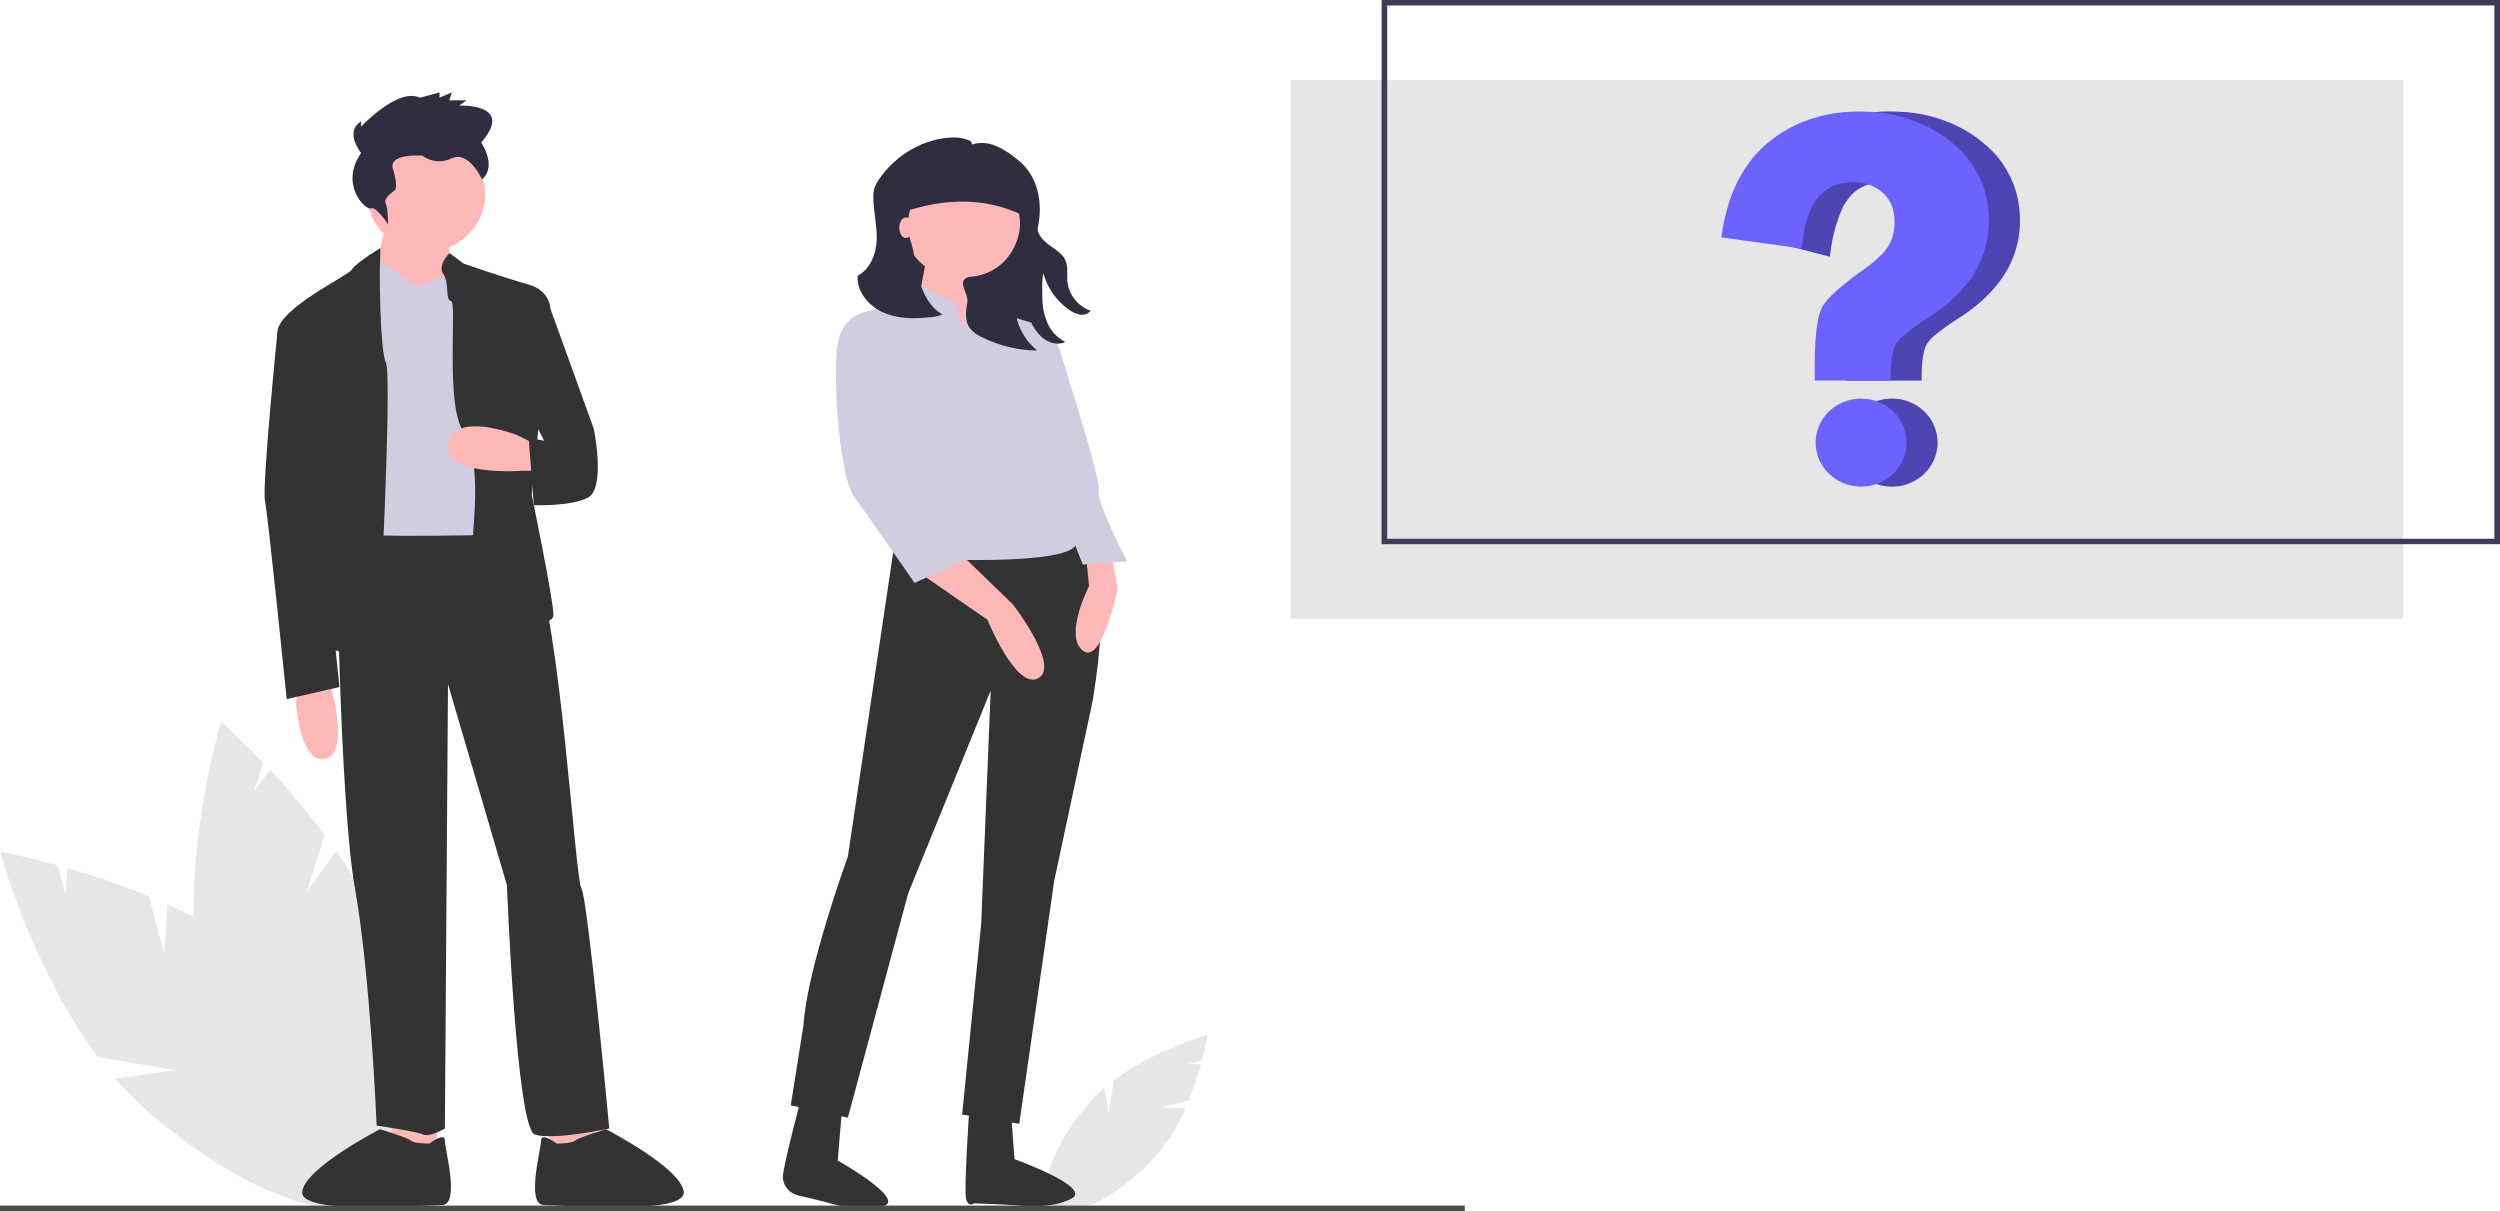 <svg width="770" height="373" viewBox="0 0 770 373" fill="none" xmlns="http://www.w3.org/2000/svg">
<g clip-path="url(#clip0)">
<path d="M740.214 24.694H397.477V190.624H740.214V24.694Z" fill="#E6E6E6"/>
<path d="M358.071 341.109L366.188 338.844C367.629 335.232 368.858 331.545 369.869 327.799L366.057 327.665L370.213 326.505C371.416 321.861 371.91 318.713 371.91 318.713C371.91 318.713 355.446 323.46 343.048 332.726L341.518 343.117L340.055 335.127C338.705 336.287 337.433 337.527 336.244 338.841C324.308 352.128 319.114 366.674 324.643 371.331C330.172 375.987 344.329 368.99 356.265 355.702C359.959 351.388 362.948 346.55 365.128 341.358L358.071 341.109Z" fill="#E6E6E6"/>
<path d="M50.525 293.766L45.898 276.096C37.694 272.729 29.3 269.814 20.756 267.362L20.172 275.574L17.803 266.527C7.208 263.598 0 262.307 0 262.307C0 262.307 9.736 298.156 30.157 325.563L53.952 329.61L35.467 332.191C38.036 335.184 40.798 338.018 43.736 340.676C73.442 367.375 106.53 379.625 117.639 368.036C128.748 356.448 113.672 325.41 83.965 298.711C74.756 290.433 63.187 283.791 51.606 278.564L50.525 293.766Z" fill="#E6E6E6"/>
<path d="M94.53 274.577L100.003 257.135C94.777 250.146 89.148 243.449 83.143 237.075L78.259 243.812L81.061 234.882C73.555 227.071 68.073 222.359 68.073 222.359C68.073 222.359 57.27 257.92 60.12 291.603L78.329 306.976L61.127 299.934C61.729 303.782 62.581 307.59 63.676 311.336C74.853 349.06 96.639 376.106 112.335 371.746C128.031 367.386 131.695 333.27 120.517 295.546C117.052 283.851 110.695 272.375 103.572 262.104L94.53 274.577Z" fill="#E6E6E6"/>
<path d="M168.554 347.592L170.465 355.918L183.84 354.992L182.885 345.742L168.554 347.592Z" fill="#FFB8B8"/>
<path d="M135.117 347.592L133.206 355.918L119.83 354.992L120.786 345.742L135.117 347.592Z" fill="#FFB8B8"/>
<path d="M131.295 77.478C141.32 77.478 149.447 69.609 149.447 59.903C149.447 50.196 141.32 42.327 131.295 42.327C121.27 42.327 113.143 50.196 113.143 59.903C113.143 69.609 121.27 77.478 131.295 77.478Z" fill="#FFB8B8"/>
<path d="M119.83 64.528L115.054 85.804L138.938 93.204L137.982 66.378L119.83 64.528Z" fill="#FFB8B8"/>
<path d="M128.429 88.579L116.409 79.767C116.409 79.767 114.098 76.553 113.143 79.329C112.188 82.104 103.589 92.279 103.589 92.279L110.277 168.133L160.911 169.058C160.911 169.058 141.126 80.633 138.599 83.681C136.072 86.729 129.384 86.729 128.429 88.579Z" fill="#D0CDE1"/>
<path d="M138.46 77.941C138.46 77.941 134.639 81.641 136.55 84.416C138.46 87.191 137.027 92.337 138.938 92.771C140.849 93.204 137.027 124.656 142.759 132.981C148.492 141.307 145.626 162.583 145.626 166.283C145.626 169.983 151.358 192.184 151.358 192.184C151.358 192.184 170.465 194.034 170.465 189.409C170.465 184.784 163.778 152.407 163.778 152.407L169.51 95.054C169.51 95.054 169.51 89.504 162.822 87.654C156.135 85.804 142.759 81.179 142.759 81.179L138.46 77.941Z" fill="#333333"/>
<path d="M165.688 145.007H160.911C160.911 145.007 136.072 146.857 137.983 136.682C139.893 126.506 159.001 133.906 159.001 133.906L164.733 136.682L165.688 145.007Z" fill="#FFB8B8"/>
<path d="M117.168 76.385C117.168 76.385 109.322 81.179 108.366 83.029C107.411 84.879 85.437 95.054 85.437 102.455C85.437 109.855 92.125 118.181 92.125 118.181L100.723 199.585C100.723 199.585 115.054 204.21 116.009 200.51C116.965 196.81 120.786 115.405 118.875 111.705C116.965 108.005 116.965 83.954 116.965 83.954L117.168 76.385Z" fill="#333333"/>
<path d="M92.125 210.685L91.17 216.236C91.17 216.236 92.125 234.737 99.768 233.811C107.411 232.886 102.634 214.385 102.634 214.385L101.679 210.685H92.125Z" fill="#FFB8B8"/>
<path d="M103.589 163.508C103.589 163.508 104.545 246.762 109.322 273.589C114.098 300.415 116.009 346.667 116.009 346.667C116.009 346.667 128.429 348.517 130.34 349.443C132.25 350.368 137.027 347.592 137.027 347.592L137.983 210.685L156.135 272.664C156.135 272.664 159.001 347.592 164.733 349.443C170.465 351.293 187.662 347.592 187.662 347.592C187.662 347.592 180.974 276.364 179.063 273.589C177.153 270.813 172.376 189.409 164.733 174.609L161.867 164.433C161.867 164.433 107.411 166.283 103.589 163.508Z" fill="#333333"/>
<path d="M171.42 352.218C171.42 352.218 166.644 348.517 166.644 351.293C166.644 354.068 161.867 371.181 167.599 371.181C173.331 371.181 211.546 374.419 210.59 367.018C209.635 359.618 186.646 347.801 186.646 347.801C186.646 347.801 178.108 350.368 177.153 351.293C176.197 352.218 171.42 352.218 171.42 352.218Z" fill="#333333"/>
<path d="M132.25 352.218C132.25 352.218 137.027 348.517 137.027 351.293C137.027 354.068 141.804 371.181 136.072 371.181C130.34 371.181 92.125 374.419 93.08 367.018C94.036 359.618 117.025 347.801 117.025 347.801C117.025 347.801 125.563 350.368 126.518 351.293C127.474 352.218 132.25 352.218 132.25 352.218Z" fill="#333333"/>
<path d="M162.822 94.129L169.51 95.054L182.885 132.056C182.885 132.056 186.706 150.557 180.974 153.332C175.242 156.107 164.423 155.565 164.423 155.565L162.822 134.831L167.599 135.756L162.822 126.506V94.129Z" fill="#333333"/>
<path d="M90.214 98.754L85.437 102.455C85.437 102.455 80.66 149.632 81.616 154.257C82.571 158.883 88.303 215.311 88.303 215.311L104.545 211.61L93.08 99.68L90.214 98.754Z" fill="#333333"/>
<path d="M111.214 47.128C111.214 47.128 105.929 40.636 111.214 37.391V39.014C111.214 39.014 122.538 26.842 129.333 30.088L135.373 28.465V30.088L139.148 28.465L138.393 30.899H143.678L141.413 32.522C141.413 32.522 158.778 31.711 148.208 43.882C148.208 43.882 153.232 51.18 148.455 55.24C148.455 55.24 144.433 46.316 139.148 48.751C137.716 49.47 136.101 49.776 134.495 49.633C132.889 49.489 131.359 48.901 130.088 47.939C130.088 47.939 119.518 47.128 121.028 51.996C122.538 56.865 121.783 58.488 121.783 58.488C121.783 58.488 118.008 60.922 118.763 62.545C119.518 64.168 119.518 69.037 119.518 69.037C119.518 69.037 115.743 63.357 114.233 64.168C112.724 64.98 104.419 56.865 111.214 47.128Z" fill="#2F2E41"/>
<path d="M318.332 105.227L278.161 106.193L272.754 59.813H318.332V105.227Z" fill="#2F2E41"/>
<path d="M275.81 165.35L261.147 263.789C261.147 263.789 248.439 298.81 247.461 315.847L243.551 340.457L261.147 344.243L279.72 275.147L305.136 212.676L302.204 284.612L296.338 343.296L313.934 346.136L324.687 271.361L336.418 216.462C336.418 216.462 345.215 169.136 331.53 164.404L275.81 165.35Z" fill="#333333"/>
<path d="M259.97 334.416L258.013 357.454C258.013 357.454 278.953 369.175 272.234 371.447C265.516 373.72 256.32 370.796 254.439 370.28C252.452 369.735 248.744 368.865 245.938 368.221C244.639 367.933 243.47 367.25 242.601 366.272C241.733 365.293 241.211 364.071 241.112 362.785L241.107 362.7C240.938 359.865 247.543 335.23 247.543 335.23L259.97 334.416Z" fill="#333333"/>
<path d="M310.819 334.992L312.468 357.021C312.468 357.021 336.312 365.599 330.166 369.072C324.019 372.545 314.416 371.378 312.468 371.219C308.876 370.926 299.937 370.634 299.937 370.634C299.937 370.634 298.284 372.019 297.559 369.268C296.833 366.516 298.526 341.939 298.526 341.939L310.819 334.992Z" fill="#333333"/>
<path d="M296.338 85.843C306.596 85.843 314.912 77.791 314.912 67.859C314.912 57.926 306.596 49.875 296.338 49.875C286.08 49.875 277.765 57.926 277.765 67.859C277.765 77.791 286.08 85.843 296.338 85.843Z" fill="#FFB8B8"/>
<path d="M285.585 78.27L281.675 99.094L298.293 106.666L302.203 80.164L285.585 78.27Z" fill="#FFB8B8"/>
<path d="M283.63 176.709L304.159 190.906C304.159 190.906 312.956 212.676 319.799 208.89C326.642 205.104 311.979 186.174 311.979 186.174L295.361 170.083L283.63 176.709Z" fill="#FFB8B8"/>
<path d="M342.283 170.083L344.238 181.441C344.238 181.441 339.35 205.104 333.485 200.372C327.62 195.639 335.44 180.495 335.44 180.495L334.462 171.03L342.283 170.083Z" fill="#FFB8B8"/>
<path d="M296.338 100.987L294.383 93.415L282.653 87.736L278.743 92.468L266.034 96.254L280.698 171.976C280.698 171.976 330.552 174.816 331.53 167.243C332.507 159.671 321.754 138.848 321.754 138.848C321.754 138.848 324.687 128.436 323.709 122.757L319.799 100.04L304.159 95.308L300.587 91.123L297.316 96.254L296.338 100.987Z" fill="#D0CDE1"/>
<path d="M268.967 98.147L266.034 96.254C266.034 96.254 260.169 97.201 258.214 104.773C256.259 112.345 258.214 146.42 263.102 153.046C267.989 159.671 281.675 179.548 281.675 179.548L300.248 171.029L280.698 149.259L275.81 121.81L268.967 98.147Z" fill="#D0CDE1"/>
<path d="M311.979 101.933L319.799 100.04C319.799 100.04 324.687 101.933 326.642 108.559C328.597 115.185 339.35 148.313 338.373 151.153C337.395 153.992 347.171 172.923 347.171 172.923L333.485 173.869L325.665 153.992L317.844 134.115L311.979 101.933Z" fill="#D0CDE1"/>
<path d="M264.147 84.937C268.064 82.855 269.887 78.18 270.017 73.855C270.147 69.53 269.064 65.249 268.978 60.923C268.935 60.038 269.013 59.151 269.21 58.286C269.535 57.212 270.041 56.198 270.708 55.284C275.802 47.727 284.656 42.411 293.982 42.327C295.33 42.31 296.668 42.548 297.921 43.028C298.885 43.402 299.2 43.356 299.385 44.503C301.594 43.797 303.99 43.871 306.149 44.711C308.287 45.553 310.281 46.703 312.064 48.122C313.123 48.885 314.123 49.723 315.054 50.629C319.983 55.573 321.118 63.192 319.69 69.923C319.226 72.112 321.453 74.224 323.296 75.568C325.139 76.912 327.267 78.147 328.172 80.201C329.042 82.178 328.564 84.439 328.74 86.581C328.936 88.606 329.714 90.538 330.984 92.158C332.254 93.778 333.967 95.022 335.929 95.749C335.529 96.213 335.006 96.564 334.418 96.764C333.829 96.965 333.195 97.008 332.583 96.889C331.305 96.628 330.11 96.077 329.096 95.281C325.281 92.544 322.552 88.623 321.363 84.172C320.822 86.556 321.032 89.015 321.052 91.456C321.005 94.18 321.523 96.885 322.576 99.411C323.646 101.949 325.608 104.041 328.114 105.316C325.697 106.463 323.033 105.632 320.984 103.941C319.021 102.136 317.602 99.848 316.881 97.321C315.506 93.289 314.949 89.037 315.239 84.8C312.99 88.465 312.169 92.788 312.922 96.989C313.709 101.272 316.018 105.153 319.45 107.961C313.466 107.912 307.582 106.477 302.288 103.776C300.921 103.176 299.716 102.277 298.768 101.151C297.064 98.862 297.467 95.742 297.945 92.959C298.323 90.759 295.483 87.578 297.109 85.998C297.593 85.536 298.238 85.267 298.917 85.246C301.362 85.069 303.732 84.35 305.845 83.144C307.957 81.939 309.755 80.279 311.1 78.294C312.975 75.564 314.04 72.388 314.179 69.112C314.178 66.706 313.64 64.329 312.603 62.144C311.566 59.958 310.053 58.015 308.169 56.447C306.285 54.88 304.073 53.724 301.685 53.061C299.297 52.397 296.79 52.24 294.334 52.601C291.877 52.962 289.531 53.832 287.454 55.152C285.377 56.472 283.619 58.211 282.3 60.249C280.981 62.288 280.132 64.578 279.811 66.963C279.491 69.348 279.705 71.772 280.441 74.07C281.028 75.919 281.448 77.813 281.698 79.732C281.992 81.959 282.46 84.161 283.098 86.319C284.328 90.467 286.413 94.7 290.269 96.863C288.921 97.422 287.472 97.719 286.005 97.737C281.166 98.254 276.076 98.14 271.696 96.082C267.316 94.024 263.835 89.641 264.147 84.937Z" fill="#2F2E41"/>
<path d="M274.707 66.577C288.604 61.184 302.306 60.033 315.65 66.577V55.706C315.65 53.828 314.879 52.027 313.508 50.7C312.136 49.372 310.276 48.626 308.337 48.626H280.484C279.725 48.626 278.974 48.77 278.273 49.051C277.572 49.333 276.935 49.745 276.399 50.264C275.862 50.783 275.437 51.4 275.146 52.079C274.856 52.757 274.707 53.485 274.707 54.219V66.577Z" fill="#2F2E41"/>
<path d="M279.032 73.309C280.163 73.309 281.08 71.889 281.08 70.136C281.08 68.383 280.163 66.963 279.032 66.963C277.9 66.963 276.983 68.383 276.983 70.136C276.983 71.889 277.9 73.309 279.032 73.309Z" fill="#FFB8B8"/>
<path d="M451.155 371.32H0V373H451.155V371.32Z" fill="#4D4D4E"/>
<path d="M770 167.611H425.526V0H770V167.611ZM427.261 165.931H768.265V1.68H427.261V165.931Z" fill="#3F3D56"/>
<path d="M596.765 136.335C596.763 139.016 595.941 141.636 594.401 143.864C592.862 146.092 590.675 147.828 588.117 148.853C585.559 149.878 582.745 150.145 580.029 149.622C577.314 149.099 574.82 147.808 572.863 145.912C570.905 144.017 569.572 141.602 569.031 138.973C568.491 136.344 568.767 133.619 569.826 131.142C570.884 128.665 572.677 126.548 574.978 125.057C577.279 123.567 579.985 122.77 582.753 122.768C584.595 122.763 586.419 123.111 588.122 123.791C589.824 124.471 591.371 125.47 592.673 126.731C593.975 127.991 595.007 129.489 595.709 131.137C596.412 132.786 596.771 134.552 596.765 136.335Z" fill="#6C63FF"/>
<path opacity="0.3" d="M596.765 136.335C596.763 139.016 595.941 141.636 594.401 143.864C592.862 146.092 590.675 147.828 588.117 148.853C585.559 149.878 582.745 150.145 580.029 149.622C577.314 149.099 574.82 147.808 572.863 145.912C570.905 144.017 569.572 141.602 569.031 138.973C568.491 136.344 568.767 133.619 569.826 131.142C570.884 128.665 572.677 126.548 574.978 125.057C577.279 123.567 579.985 122.77 582.753 122.768C584.595 122.763 586.419 123.111 588.122 123.791C589.824 124.471 591.371 125.47 592.673 126.731C593.975 127.991 595.007 129.489 595.709 131.137C596.412 132.786 596.771 134.552 596.765 136.335Z" fill="black"/>
<path d="M622.143 67.945C622.169 72.379 621.226 76.768 619.375 80.823C618.574 82.569 617.612 84.242 616.503 85.822C614.205 89.038 611.448 91.924 608.313 94.391C607.775 94.827 607.185 95.281 606.396 95.869C605.407 96.583 604.305 97.331 603.038 98.137C600.801 99.538 598.649 101.061 596.592 102.699C595.371 103.62 594.314 104.726 593.46 105.975C592.392 107.781 591.854 111.276 591.854 116.367V117.207H568.464V113.275C568.464 110.201 568.542 107.613 568.689 105.362C568.796 103.322 569.016 101.289 569.349 99.271C569.578 97.497 570.13 95.776 570.98 94.189C572.515 91.711 576.22 88.342 582.293 83.89C582.554 83.705 582.814 83.512 583.083 83.318C583.335 83.15 583.577 82.974 583.829 82.789C585.933 81.342 587.87 79.68 589.608 77.833C590.115 77.257 590.584 76.651 591.013 76.018L591.126 75.85C592.486 73.517 593.152 70.866 593.052 68.189C593.058 67.511 593.012 66.835 592.913 66.164C592.643 63.549 591.389 61.121 589.391 59.343C587.222 57.418 584.425 56.288 581.487 56.15C581.114 56.117 580.767 56.108 580.411 56.108C579.028 56.101 577.65 56.259 576.307 56.579C573.79 57.18 571.532 58.532 569.852 60.443C568.962 61.461 568.204 62.581 567.596 63.778C565.547 68.357 564.236 73.213 563.709 78.177L563.623 79.059L541.603 73.38V63.98C541.707 63.602 541.82 63.224 541.941 62.854C543.347 58.14 545.587 53.697 548.561 49.724C549.832 48.038 551.264 46.471 552.838 45.045C553.211 44.684 553.619 44.331 554.027 43.986C556.676 41.759 559.62 39.883 562.781 38.408L563.059 38.282C569.046 35.603 575.577 34.259 582.172 34.35C582.857 34.35 583.664 34.359 584.462 34.401C591.016 34.562 597.448 36.15 603.281 39.047C605.9 40.359 608.354 41.961 610.595 43.818C616.881 48.779 620.929 55.913 621.882 63.711C622.056 65.116 622.143 66.53 622.143 67.945Z" fill="#6C63FF"/>
<path opacity="0.3" d="M622.143 67.945C622.169 72.379 621.226 76.768 619.375 80.823C618.574 82.569 617.612 84.242 616.503 85.822C614.205 89.038 611.448 91.924 608.313 94.391C607.775 94.827 607.185 95.281 606.396 95.869C605.407 96.583 604.305 97.331 603.038 98.137C600.801 99.538 598.649 101.061 596.592 102.699C595.371 103.62 594.314 104.726 593.46 105.975C592.392 107.781 591.854 111.276 591.854 116.367V117.207H568.464V113.275C568.464 110.201 568.542 107.613 568.689 105.362C568.796 103.322 569.016 101.289 569.349 99.271C569.578 97.497 570.13 95.776 570.98 94.189C572.515 91.711 576.22 88.342 582.293 83.89C582.554 83.705 582.814 83.512 583.083 83.318C583.335 83.15 583.577 82.974 583.829 82.789C585.933 81.342 587.87 79.68 589.608 77.833C590.115 77.257 590.584 76.651 591.013 76.018L591.126 75.85C592.486 73.517 593.152 70.866 593.052 68.189C593.058 67.511 593.012 66.835 592.913 66.164C592.643 63.549 591.389 61.121 589.391 59.343C587.222 57.418 584.425 56.288 581.487 56.15C581.114 56.117 580.767 56.108 580.411 56.108C579.028 56.101 577.65 56.259 576.307 56.579C573.79 57.18 571.532 58.532 569.852 60.443C568.962 61.461 568.204 62.581 567.596 63.778C565.547 68.357 564.236 73.213 563.709 78.177L563.623 79.059L541.603 73.38V63.98C541.707 63.602 541.82 63.224 541.941 62.854C543.347 58.14 545.587 53.697 548.561 49.724C549.832 48.038 551.264 46.471 552.838 45.045C553.211 44.684 553.619 44.331 554.027 43.986C556.676 41.759 559.62 39.883 562.781 38.408L563.059 38.282C569.046 35.603 575.577 34.259 582.172 34.35C582.857 34.35 583.664 34.359 584.462 34.401C591.016 34.562 597.448 36.15 603.281 39.047C605.9 40.359 608.354 41.961 610.595 43.818C616.881 48.779 620.929 55.913 621.882 63.711C622.056 65.116 622.143 66.53 622.143 67.945Z" fill="black"/>
<path d="M587.222 136.335C587.22 139.016 586.397 141.636 584.858 143.864C583.318 146.092 581.132 147.828 578.573 148.853C576.015 149.878 573.201 150.145 570.486 149.622C567.771 149.099 565.277 147.808 563.319 145.912C561.361 144.017 560.028 141.602 559.488 138.973C558.947 136.344 559.223 133.619 560.282 131.142C561.34 128.665 563.133 126.548 565.434 125.057C567.735 123.567 570.441 122.77 573.21 122.768C575.051 122.763 576.876 123.111 578.578 123.791C580.28 124.471 581.827 125.47 583.129 126.731C584.431 127.991 585.463 129.489 586.165 131.137C586.868 132.786 587.227 134.552 587.222 136.335Z" fill="#6C63FF"/>
<path d="M612.599 67.945C612.625 72.379 611.682 76.768 609.831 80.823C609.03 82.569 608.069 84.242 606.96 85.822C604.661 89.038 601.904 91.924 598.769 94.391C598.231 94.827 597.642 95.281 596.852 95.869C595.863 96.583 594.761 97.331 593.494 98.137C591.258 99.538 589.105 101.061 587.048 102.699C585.828 103.62 584.77 104.726 583.916 105.975C582.849 107.781 582.311 111.276 582.311 116.367V117.207H558.92V113.275C558.92 110.201 558.998 107.613 559.146 105.362C559.252 103.322 559.472 101.289 559.805 99.271C560.034 97.497 560.586 95.776 561.436 94.189C562.972 91.711 566.676 88.342 572.75 83.89C573.01 83.705 573.27 83.512 573.539 83.318C573.791 83.15 574.034 82.974 574.285 82.789C576.389 81.342 578.327 79.68 580.064 77.833C580.571 77.257 581.041 76.651 581.469 76.018L581.582 75.85C582.942 73.517 583.609 70.866 583.508 68.189C583.515 67.511 583.468 66.835 583.369 66.164C583.1 63.549 581.846 61.121 579.847 59.343C577.678 57.418 574.882 56.288 571.943 56.15C571.57 56.117 571.223 56.108 570.867 56.108C569.484 56.101 568.106 56.259 566.763 56.579C564.247 57.18 561.988 58.532 560.308 60.443C559.418 61.461 558.66 62.581 558.053 63.778C556.491 66.794 555.476 70.793 555.033 75.657L554.946 76.539L530.185 73.12L530.306 72.288C530.742 69.094 531.441 65.94 532.397 62.854C533.803 58.14 536.043 53.697 539.017 49.724C540.288 48.038 541.721 46.471 543.294 45.045C543.667 44.684 544.075 44.331 544.483 43.986C547.133 41.759 550.077 39.883 553.237 38.408L553.515 38.282C559.502 35.603 566.034 34.259 572.628 34.35C573.314 34.35 574.121 34.359 574.919 34.401C581.472 34.562 587.904 36.15 593.737 39.047C596.357 40.359 598.811 41.961 601.051 43.818C607.337 48.779 611.385 55.913 612.339 63.711C612.513 65.116 612.599 66.53 612.599 67.945Z" fill="#6C63FF"/>
</g>
<defs>
<clipPath id="clip0">
<rect width="770" height="373" fill="white"/>
</clipPath>
</defs>
</svg>
